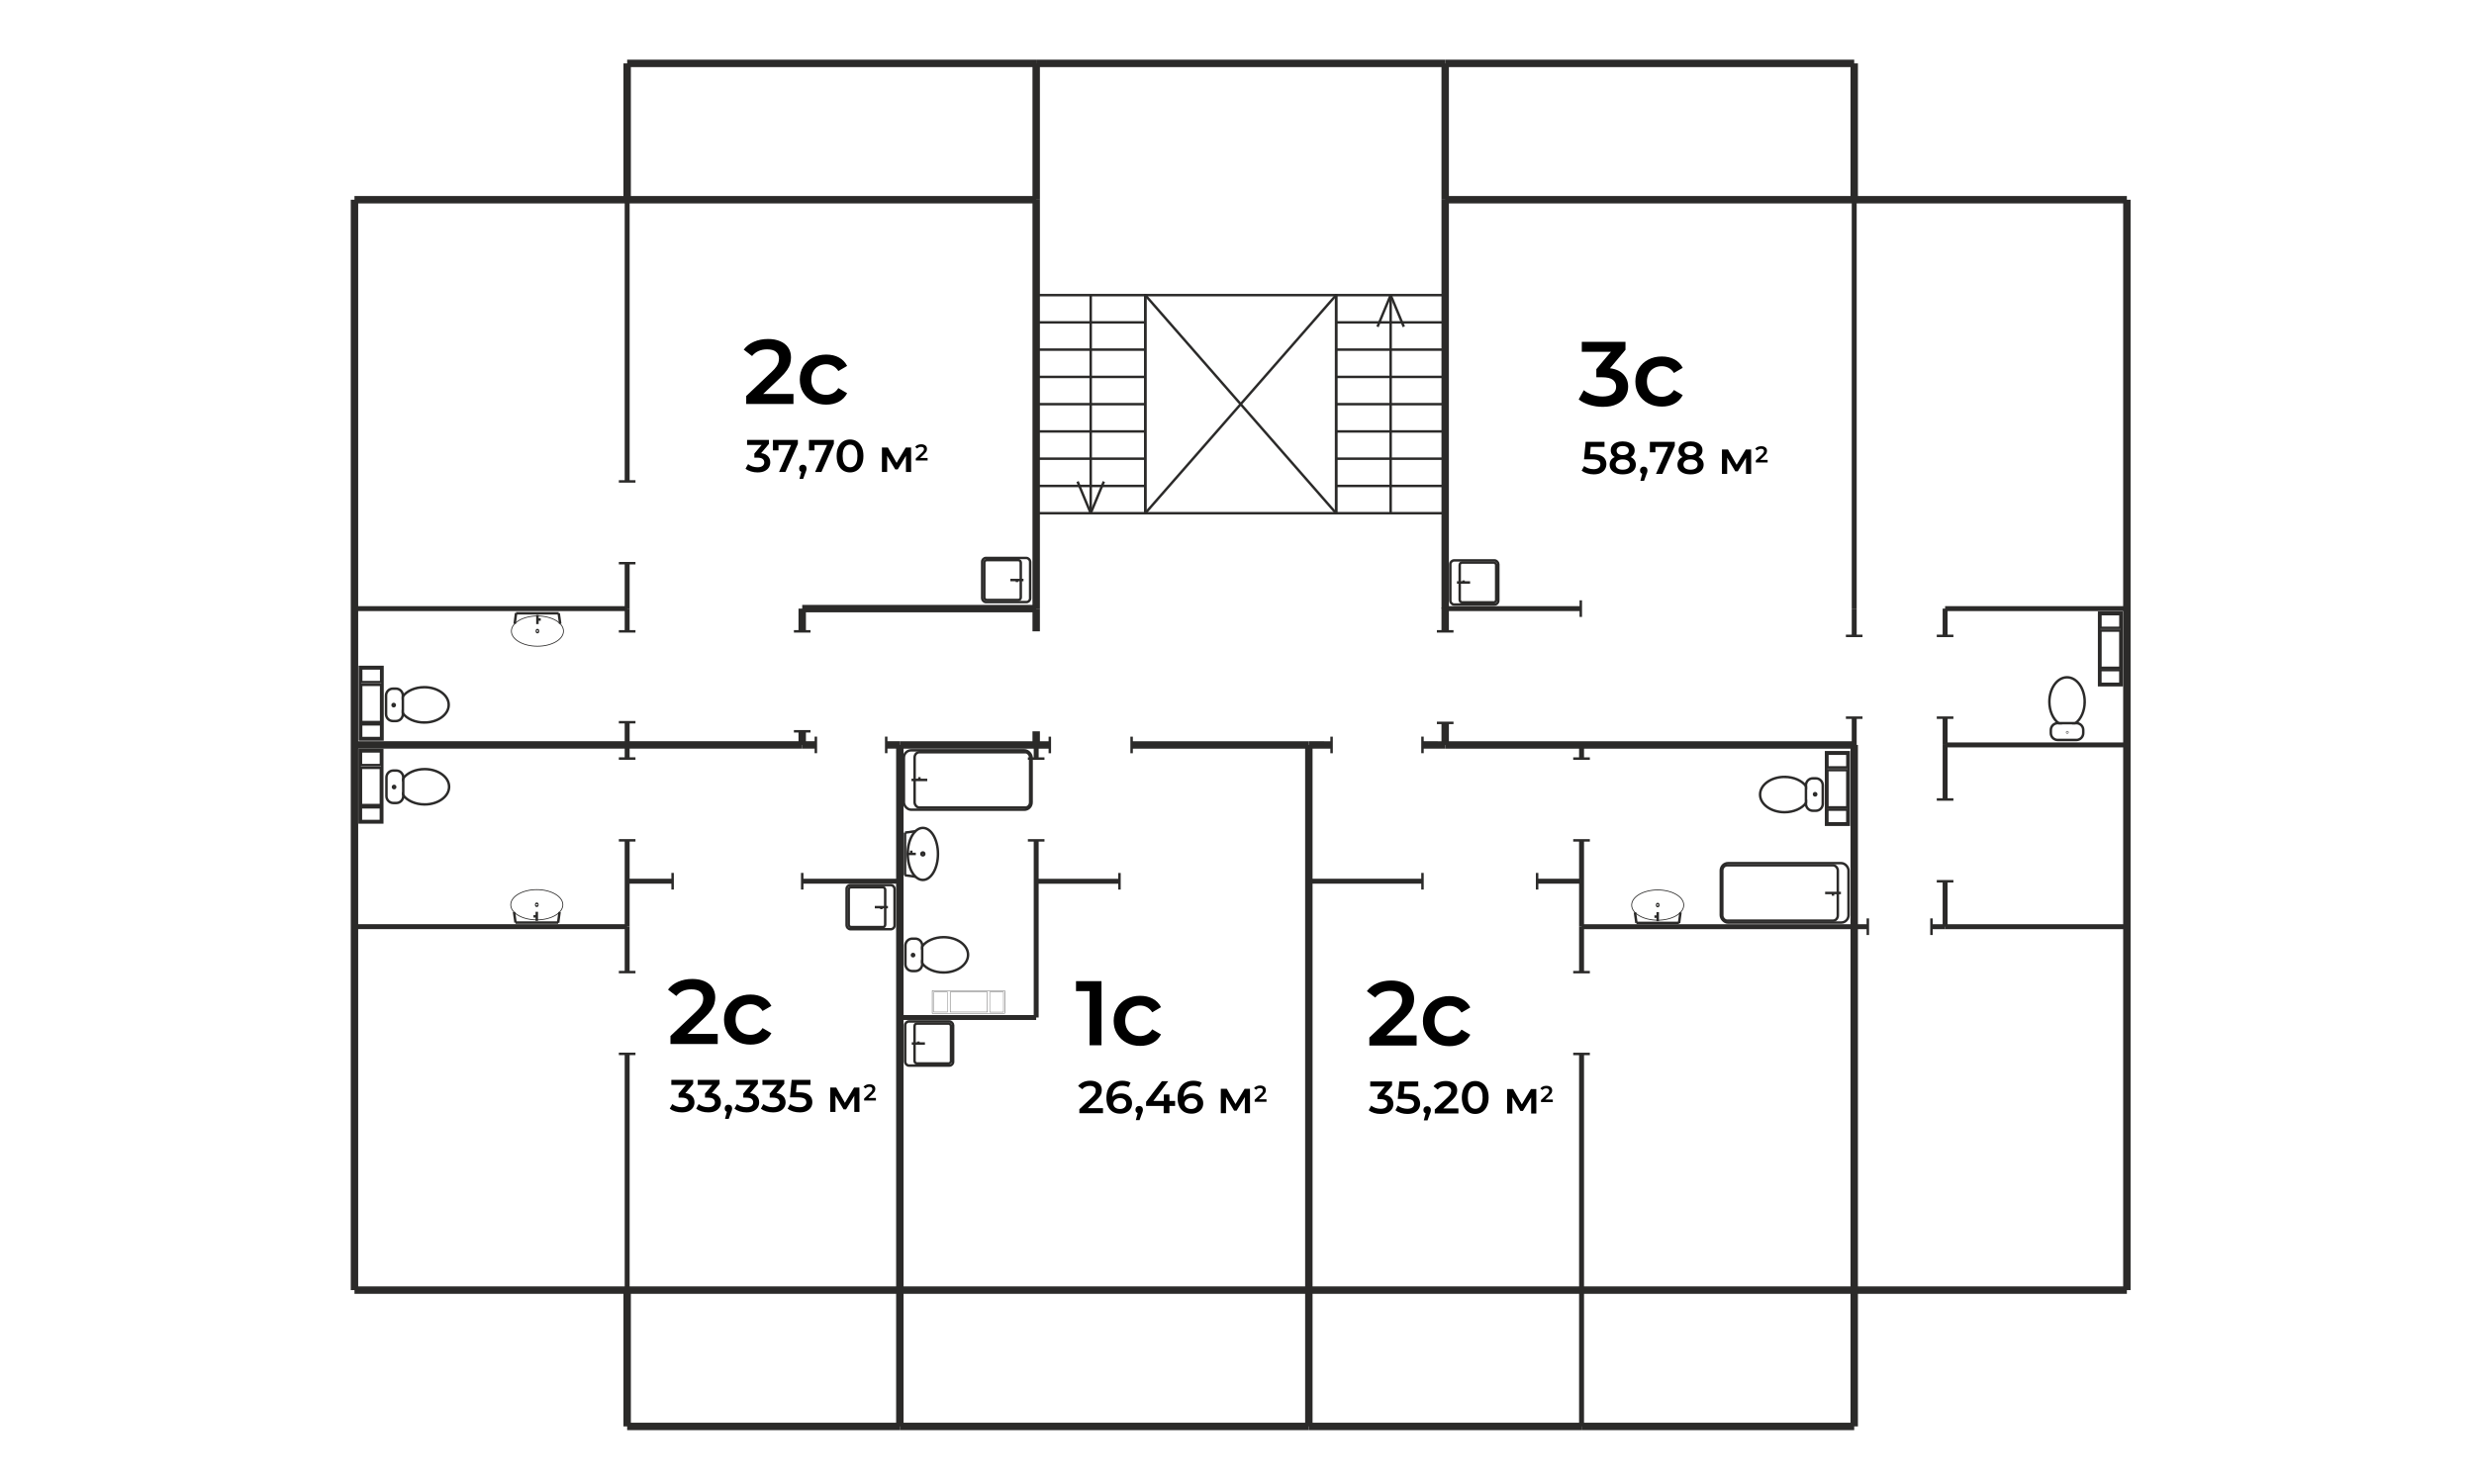 <?xml version="1.0" encoding="UTF-8"?>
<!DOCTYPE svg PUBLIC "-//W3C//DTD SVG 1.1//EN" "http://www.w3.org/Graphics/SVG/1.1/DTD/svg11.dtd">
<!-- Creator: CorelDRAW 2019 (64-Bit) -->
<svg xmlns="http://www.w3.org/2000/svg" xml:space="preserve" version="1.1" style="shape-rendering:geometricPrecision; text-rendering:geometricPrecision; image-rendering:optimizeQuality; fill-rule:evenodd; clip-rule:evenodd"
viewBox="0 0 1000 600"
 xmlns:xlink="http://www.w3.org/1999/xlink">
 <defs>
  <style type="text/css">
   <![CDATA[
    .str3 {stroke:#2B2A29;stroke-miterlimit:22.926}
    .str2 {stroke:#2B2A29;stroke-miterlimit:22.926}
    .str1 {stroke:#2B2A29;stroke-width:2;stroke-miterlimit:22.926}
    .str0 {stroke:#2B2A29;stroke-width:3;stroke-miterlimit:22.926}
    .fil0 {fill:none}
    .fil1 {fill:black;fill-rule:nonzero}
   ]]>
  </style>
 </defs>
 <g id="Слой_x0020_1">
  <g id="секция_x0020_5">
   <g id="контуры_x0020_секции">
    <line class="fil0 str0" x1="143.28" y1="80.75" x2="418.83" y2= "80.75" />
    <line class="fil0 str0" x1="143.28" y1="521.61" x2="859.69" y2= "521.61" />
    <line class="fil0 str0" x1="143.28" y1="80.75" x2="143.28" y2= "521.61" />
    <line class="fil0 str0" x1="859.69" y1="80.75" x2="859.69" y2= "521.61" />
    <line class="fil0 str0" x1="749.48" y1="576.72" x2="639.27" y2= "576.72" />
    <line class="fil0 str0" x1="749.48" y1="521.61" x2="749.48" y2= "576.72" />
    <line class="fil0 str0" x1="639.27" y1="576.72" x2="529.04" y2= "576.72" />
    <line class="fil0 str0" x1="529.04" y1="521.61" x2="529.04" y2= "576.72" />
    <line class="fil0 str0" x1="529.04" y1="576.72" x2="363.72" y2= "576.72" />
    <line class="fil0 str0" x1="363.72" y1="521.61" x2="363.72" y2= "576.72" />
    <line class="fil0 str0" x1="363.72" y1="576.72" x2="253.5" y2= "576.72" />
    <line class="fil0 str0" x1="253.5" y1="521.61" x2="253.5" y2= "576.72" />
    <line class="fil0 str0" x1="253.5" y1="80.75" x2="253.5" y2= "25.63" />
    <line class="fil0 str0" x1="418.83" y1="25.63" x2="253.5" y2= "25.63" />
    <line class="fil0 str0" x1="418.83" y1="80.75" x2="418.83" y2= "25.63" />
    <line class="fil0 str0" x1="584.15" y1="25.63" x2="418.83" y2= "25.63" />
    <line class="fil0 str0" x1="584.15" y1="80.75" x2="584.15" y2= "25.63" />
    <line class="fil0 str0" x1="749.48" y1="25.63" x2="584.15" y2= "25.63" />
    <line class="fil0 str0" x1="749.48" y1="80.75" x2="749.48" y2= "25.63" />
    <line class="fil0 str0" x1="584.15" y1="80.75" x2="859.69" y2= "80.75" />
    <line class="fil0 str0" x1="584.15" y1="301.2" x2="749.48" y2= "301.2" />
    <line class="fil0 str0" x1="363.72" y1="521.61" x2="363.72" y2= "301.18" />
    <line class="fil0 str0" x1="529.04" y1="521.61" x2="529.04" y2= "301.18" />
    <line class="fil0 str0" x1="749.48" y1="521.61" x2="749.48" y2= "301.18" />
    <line class="fil0 str0" x1="584.15" y1="80.75" x2="584.15" y2= "246.07" />
    <line class="fil0 str0" x1="418.83" y1="80.75" x2="418.83" y2= "246.07" />
    <line class="fil0 str0" x1="418.83" y1="246.07" x2="418.83" y2= "255.26" />
    <line class="fil0 str0" x1="418.83" y1="246.07" x2="324.26" y2= "246.07" />
    <line class="fil0 str0" x1="358.21" y1="301.18" x2="363.72" y2= "301.18" />
    <line class="fil0 str0" x1="324.26" y1="301.18" x2="143.28" y2= "301.18" />
    <line class="fil0 str0" x1="324.26" y1="301.18" x2="324.26" y2= "295.67" />
    <line class="fil0 str0" x1="324.26" y1="301.18" x2="329.77" y2= "301.18" />
    <line class="fil0 str0" x1="324.26" y1="255.26" x2="324.26" y2= "246.07" />
    <line class="fil0 str0" x1="418.83" y1="295.68" x2="418.83" y2= "301.2" />
    <line class="fil0 str0" x1="418.83" y1="301.2" x2="363.72" y2= "301.2" />
    <line class="fil0 str0" x1="529.04" y1="301.2" x2="457.4" y2= "301.2" />
    <line class="fil0 str0" x1="418.83" y1="301.2" x2="424.34" y2= "301.2" />
    <line class="fil0 str0" x1="584.15" y1="292.27" x2="584.15" y2= "301.2" />
    <line class="fil0 str0" x1="584.15" y1="245.68" x2="584.15" y2= "255.26" />
    <line class="fil0 str0" x1="529.04" y1="301.18" x2="538.23" y2= "301.2" />
    <line class="fil0 str0" x1="574.97" y1="301.18" x2="584.15" y2= "301.2" />
   </g>
   <g id="планировка_x0020_квартир">
    <line class="fil0 str1" x1="253.5" y1="80.75" x2="253.5" y2= "194.64" />
    <line class="fil0 str1" x1="253.5" y1="246.07" x2="143.28" y2= "246.07" />
    <line class="fil0 str1" x1="253.5" y1="291.99" x2="253.5" y2= "301.18" />
    <line class="fil0 str1" x1="253.5" y1="246.07" x2="253.5" y2= "255.26" />
    <line class="fil0 str1" x1="253.5" y1="246.07" x2="253.5" y2= "227.7" />
    <line class="fil0 str1" x1="253.5" y1="339.75" x2="253.5" y2= "374.66" />
    <line class="fil0 str1" x1="253.5" y1="374.66" x2="143.28" y2= "374.66" />
    <line class="fil0 str1" x1="253.5" y1="374.66" x2="253.5" y2= "393.03" />
    <line class="fil0 str1" x1="253.5" y1="426.09" x2="253.5" y2= "521.61" />
    <line class="fil0 str1" x1="253.5" y1="301.18" x2="253.5" y2= "306.69" />
    <line class="fil0 str1" x1="363.72" y1="356.28" x2="324.26" y2= "356.28" />
    <line class="fil0 str1" x1="253.5" y1="356.28" x2="271.87" y2= "356.28" />
    <line class="fil0 str1" x1="418.83" y1="339.77" x2="418.83" y2= "411.39" />
    <line class="fil0 str1" x1="363.72" y1="411.39" x2="418.83" y2= "411.39" />
    <line class="fil0 str1" x1="418.83" y1="301.2" x2="418.83" y2= "306.71" />
    <line class="fil0 str1" x1="452.49" y1="356.31" x2="418.83" y2= "356.31" />
    <line class="fil0 str1" x1="574.97" y1="356.28" x2="529.04" y2= "356.28" />
    <line class="fil0 str1" x1="639.27" y1="576.72" x2="639.27" y2= "521.61" />
    <line class="fil0 str1" x1="621.31" y1="356.28" x2="639.27" y2= "356.28" />
    <line class="fil0 str1" x1="639.27" y1="374.68" x2="749.48" y2= "374.68" />
    <line class="fil0 str1" x1="639.27" y1="374.68" x2="639.27" y2= "393.05" />
    <line class="fil0 str1" x1="639.27" y1="426.12" x2="639.27" y2= "521.64" />
    <line class="fil0 str1" x1="639.27" y1="339.77" x2="639.27" y2= "374.68" />
    <line class="fil0 str1" x1="639.27" y1="301.2" x2="639.27" y2= "306.71" />
    <line class="fil0 str1" x1="786.22" y1="374.68" x2="859.69" y2= "374.68" />
    <line class="fil0 str1" x1="786.22" y1="301.18" x2="859.69" y2= "301.18" />
    <line class="fil0 str1" x1="786.22" y1="356.31" x2="786.22" y2= "374.68" />
    <line class="fil0 str1" x1="754.98" y1="374.68" x2="749.48" y2= "374.68" />
    <line class="fil0 str1" x1="786.22" y1="374.68" x2="780.7" y2= "374.68" />
    <line class="fil0 str1" x1="786.22" y1="301.18" x2="786.22" y2= "323.24" />
    <line class="fil0 str1" x1="786.22" y1="246.07" x2="859.69" y2= "246.07" />
    <line class="fil0 str1" x1="786.22" y1="246.07" x2="786.22" y2= "257.09" />
    <line class="fil0 str1" x1="786.22" y1="301.18" x2="786.22" y2= "290.16" />
    <line class="fil0 str1" x1="749.48" y1="301.2" x2="749.48" y2= "290.16" />
    <line class="fil0 str1" x1="638.96" y1="246.07" x2="584.15" y2= "246.07" />
    <line class="fil0 str1" x1="749.48" y1="257.09" x2="749.48" y2= "246.07" />
    <line class="fil0 str1" x1="749.48" y1="80.75" x2="749.48" y2= "246.07" />
   </g>
   <g id="Лестница">
    <g>
     <rect class="fil0 str2" x="418.83" y="119.32" width="44.09" height="88.17"/>
     <line class="fil0 str2" x1="418.83" y1="130.34" x2="462.92" y2= "130.34" />
     <line class="fil0 str2" x1="418.83" y1="141.36" x2="462.92" y2= "141.36" />
     <line class="fil0 str2" x1="418.83" y1="152.39" x2="462.92" y2= "152.39" />
     <line class="fil0 str2" x1="418.83" y1="163.41" x2="462.92" y2= "163.41" />
     <line class="fil0 str2" x1="418.83" y1="174.43" x2="462.92" y2= "174.43" />
     <line class="fil0 str2" x1="418.83" y1="185.45" x2="462.92" y2= "185.45" />
     <line class="fil0 str2" x1="418.83" y1="196.47" x2="462.92" y2= "196.47" />
     <line class="fil0 str2" x1="440.87" y1="119.32" x2="440.87" y2= "207.5" />
     <line class="fil0 str2" x1="440.87" y1="207.5" x2="446.18" y2= "194.7" />
     <line class="fil0 str2" x1="440.87" y1="207.5" x2="435.56" y2= "194.7" />
    </g>
    <g>
     <rect class="fil0 str2" x="540.06" y="119.32" width="44.09" height="88.17"/>
     <line class="fil0 str2" x1="540.06" y1="196.47" x2="584.15" y2= "196.47" />
     <line class="fil0 str2" x1="540.06" y1="185.45" x2="584.15" y2= "185.45" />
     <line class="fil0 str2" x1="540.06" y1="174.43" x2="584.15" y2= "174.43" />
     <line class="fil0 str2" x1="540.06" y1="163.41" x2="584.15" y2= "163.41" />
     <line class="fil0 str2" x1="540.06" y1="152.39" x2="584.15" y2= "152.39" />
     <line class="fil0 str2" x1="540.06" y1="141.36" x2="584.15" y2= "141.36" />
     <line class="fil0 str2" x1="540.06" y1="130.34" x2="584.15" y2= "130.34" />
     <line class="fil0 str2" x1="562.11" y1="207.5" x2="562.11" y2= "119.32" />
     <line class="fil0 str2" x1="562.11" y1="119.32" x2="567.42" y2= "132.11" />
     <line class="fil0 str2" x1="562.11" y1="119.32" x2="556.8" y2= "132.11" />
    </g>
    <rect class="fil0 str2" x="462.92" y="119.32" width="77.16" height="88.17"/>
    <line class="fil0 str2" x1="540.06" y1="119.32" x2="462.92" y2= "207.5" />
    <line class="fil0 str2" x1="462.92" y1="119.32" x2="540.06" y2= "207.5" />
   </g>
   <g id="Засечки">
    <line class="fil0 str2" x1="271.87" y1="352.93" x2="271.87" y2= "359.65" />
    <line class="fil0 str2" x1="324.26" y1="352.93" x2="324.26" y2= "359.65" />
    <line class="fil0 str2" x1="452.49" y1="352.95" x2="452.49" y2= "359.66" />
    <line class="fil0 str2" x1="574.97" y1="352.93" x2="574.97" y2= "359.65" />
    <line class="fil0 str2" x1="621.31" y1="352.93" x2="621.31" y2= "359.65" />
    <line class="fil0 str2" x1="754.98" y1="371.32" x2="754.98" y2= "378.04" />
    <line class="fil0 str2" x1="780.7" y1="371.32" x2="780.7" y2= "378.04" />
    <line class="fil0 str2" x1="638.96" y1="242.72" x2="638.96" y2= "249.43" />
    <line class="fil0 str2" x1="250.14" y1="194.64" x2="256.86" y2= "194.64" />
    <line class="fil0 str2" x1="250.14" y1="227.7" x2="256.86" y2= "227.7" />
    <line class="fil0 str2" x1="250.14" y1="255.26" x2="256.86" y2= "255.26" />
    <line class="fil0 str2" x1="250.14" y1="292" x2="256.86" y2= "292" />
    <line class="fil0 str2" x1="320.9" y1="295.67" x2="327.62" y2= "295.67" />
    <line class="fil0 str2" x1="320.9" y1="255.26" x2="327.62" y2= "255.26" />
    <line class="fil0 str2" x1="250.14" y1="306.69" x2="256.86" y2= "306.69" />
    <line class="fil0 str2" x1="250.14" y1="339.76" x2="256.86" y2= "339.76" />
    <line class="fil0 str2" x1="250.14" y1="393.03" x2="256.86" y2= "393.03" />
    <line class="fil0 str2" x1="250.14" y1="426.09" x2="256.86" y2= "426.09" />
    <line class="fil0 str2" x1="415.47" y1="339.77" x2="422.18" y2= "339.77" />
    <line class="fil0 str2" x1="415.47" y1="306.71" x2="422.18" y2= "306.71" />
    <line class="fil0 str2" x1="635.9" y1="306.71" x2="642.62" y2= "306.71" />
    <line class="fil0 str2" x1="635.9" y1="339.77" x2="642.62" y2= "339.77" />
    <line class="fil0 str2" x1="635.9" y1="393.05" x2="642.62" y2= "393.05" />
    <line class="fil0 str2" x1="635.9" y1="426.12" x2="642.62" y2= "426.12" />
    <line class="fil0 str2" x1="782.85" y1="356.31" x2="789.57" y2= "356.31" />
    <line class="fil0 str2" x1="782.85" y1="323.24" x2="789.57" y2= "323.24" />
    <line class="fil0 str2" x1="782.85" y1="290.16" x2="789.57" y2= "290.16" />
    <line class="fil0 str2" x1="782.85" y1="257.09" x2="789.57" y2= "257.09" />
    <line class="fil0 str2" x1="746.12" y1="257.09" x2="752.83" y2= "257.09" />
    <line class="fil0 str2" x1="746.12" y1="290.16" x2="752.83" y2= "290.16" />
    <line class="fil0 str2" x1="457.4" y1="297.84" x2="457.4" y2= "304.55" />
    <line class="fil0 str2" x1="424.34" y1="297.84" x2="424.34" y2= "304.55" />
    <line class="fil0 str2" x1="329.77" y1="297.82" x2="329.77" y2= "304.53" />
    <line class="fil0 str2" x1="358.21" y1="297.82" x2="358.21" y2= "304.53" />
    <line class="fil0 str2" x1="538.23" y1="297.84" x2="538.23" y2= "304.55" />
    <line class="fil0 str2" x1="574.97" y1="297.82" x2="574.97" y2= "304.53" />
    <line class="fil0 str2" x1="580.79" y1="255.26" x2="587.51" y2= "255.26" />
    <line class="fil0 str2" x1="580.79" y1="292.27" x2="587.51" y2= "292.27" />
   </g>
   <g id="сантехника">
    <g id="стояк">
     <rect class="fil0 str3" x="848.47" y="247.71" width="9.16" height="29.33"/>
     <rect class="fil0 str3" x="849" y="248.31" width="8.08" height="5.54"/>
     <rect class="fil0 str3" x="848.98" y="270.93" width="8.08" height="5.54"/>
     <rect class="fil0 str3" x="849" y="254.95" width="8.06" height="15.06"/>
    </g>
    <g id="стояк_0">
     <rect class="fil0 str3" x="738.11" y="304.13" width="9.16" height="29.33"/>
     <rect class="fil0 str3" x="738.64" y="304.73" width="8.08" height="5.54"/>
     <rect class="fil0 str3" x="738.62" y="327.35" width="8.08" height="5.54"/>
     <rect class="fil0 str3" x="738.64" y="311.37" width="8.06" height="15.06"/>
    </g>
    <g id="стояк_1">
     <rect class="fil0 str3" transform="matrix(3.46713E-15 -0.131 0.154 4.08857E-15 376.821 409.716)" width="70" height="190"/>
     <rect class="fil0 str3" transform="matrix(3.53087E-15 -0.133 0.114 3.01222E-15 377.421 409.182)" width="60.63" height="48.75"/>
     <rect class="fil0 str3" transform="matrix(3.53087E-15 -0.133 0.114 3.01222E-15 400.037 409.202)" width="60.63" height="48.75"/>
     <rect class="fil0 str3" transform="matrix(3.48578E-15 -0.132 0.136 3.6077E-15 384.06 409.182)" width="61.25" height="110.58"/>
    </g>
    <g id="стояк_2">
     <rect class="fil0 str3" x="145.45" y="269.65" width="9.16" height="29.33"/>
     <rect class="fil0 str3" x="145.99" y="270.25" width="8.08" height="5.54"/>
     <rect class="fil0 str3" x="145.97" y="292.86" width="8.08" height="5.54"/>
     <rect class="fil0 str3" x="145.99" y="276.88" width="8.06" height="15.06"/>
    </g>
    <g id="стояк_3">
     <rect class="fil0 str3" x="145.35" y="303.2" width="9.16" height="29.33"/>
     <rect class="fil0 str3" x="145.89" y="303.8" width="8.08" height="5.54"/>
     <rect class="fil0 str3" x="145.87" y="326.41" width="8.08" height="5.54"/>
     <rect class="fil0 str3" x="145.89" y="310.44" width="8.06" height="15.06"/>
    </g>
    <g id="унитаз">
     <path class="fil0 str3" d="M171.65 325.24c-3.73,0 -6.97,-1.49 -8.66,-3.68l0 0.32c0,1.53 -1.25,2.78 -2.78,2.78l-1.23 0c-1.53,0 -2.78,-1.25 -2.78,-2.78l0 -7.56c0,-1.52 1.25,-2.78 2.78,-2.78l1.23 0c1.53,0 2.78,1.26 2.78,2.78l0 0.32c1.69,-2.19 4.93,-3.68 8.66,-3.68 5.46,0 9.88,3.2 9.88,7.14 0,3.94 -4.42,7.14 -9.88,7.14z"/>
     <circle class="fil0 str3" cx="159.29" cy="318.2" r="0.45"/>
     <line class="fil0 str3" x1="162.99" y1="321.56" x2="162.99" y2= "314.64" />
    </g>
    <g id="унитаз_4">
     <path class="fil0 str3" d="M171.49 292.12c-3.72,0 -6.96,-1.49 -8.65,-3.69l0 0.32c0,1.53 -1.25,2.78 -2.78,2.78l-1.24 0c-1.53,0 -2.78,-1.25 -2.78,-2.78l0 -7.55c0,-1.53 1.25,-2.78 2.78,-2.78l1.24 0c1.53,0 2.78,1.25 2.78,2.78l0 0.32c1.69,-2.2 4.93,-3.68 8.65,-3.68 5.46,0 9.88,3.19 9.88,7.14 0,3.94 -4.42,7.14 -9.88,7.14z"/>
     <circle class="fil0 str3" cx="159.13" cy="285.08" r="0.45"/>
     <line class="fil0 str3" x1="162.84" y1="288.43" x2="162.84" y2= "281.52" />
    </g>
    <g id="раковина_x0020_в_x0020_ванной">
     <ellipse class="fil0 str3" transform="matrix(-2.58794E-14 0.326 -0.326 -2.58794E-14 216.974 365.805)" rx="18.75" ry="32.29"/>
     <line class="fil0 str3" x1="207.77" y1="368.76" x2="208.38" y2= "373.01" />
     <line class="fil0 str3" x1="226.18" y1="368.76" x2="225.6" y2= "373.09" />
     <line class="fil0 str3" x1="208.38" y1="373.01" x2="225.61" y2= "373.01" />
     <ellipse class="fil0 str3" transform="matrix(-5.17588E-14 0.651 -0.326 -2.58794E-14 216.974 365.805)" rx="0.91" ry="1.82"/>
     <line class="fil0 str3" x1="216.97" y1="368.65" x2="216.97" y2= "372.33" />
     <line class="fil0 str3" x1="216.97" y1="370.49" x2="215.64" y2= "370.49" />
    </g>
    <g id="раковина_x0020_в_x0020_ванной_5">
     <ellipse class="fil0 str3" transform="matrix(8.62646E-15 -0.326 0.326 8.62646E-15 217.233 255.167)" rx="18.75" ry="32.29"/>
     <line class="fil0 str3" x1="226.44" y1="252.21" x2="225.83" y2= "247.96" />
     <line class="fil0 str3" x1="208.03" y1="252.21" x2="208.6" y2= "247.88" />
     <line class="fil0 str3" x1="225.83" y1="247.96" x2="208.6" y2= "247.96" />
     <ellipse class="fil0 str3" transform="matrix(1.72529E-14 -0.651 0.326 8.62646E-15 217.233 255.167)" rx="0.91" ry="1.82"/>
     <line class="fil0 str3" x1="217.23" y1="252.33" x2="217.23" y2= "248.64" />
     <line class="fil0 str3" x1="217.23" y1="250.48" x2="218.57" y2= "250.48" />
    </g>
    <g id="раковина_x0020_кухня">
     <rect class="fil0 str3" x="397" y="225.59" width="19.39" height="17.84" rx="1.52" ry="1.52"/>
     <rect class="fil0 str3" x="397.86" y="226.46" width="14.74" height="16.11" rx="0.92" ry="1.01"/>
     <line class="fil0 str3" x1="413.7" y1="234.51" x2="408.39" y2= "234.51" />
     <line class="fil0 str3" x1="411.05" y1="234.51" x2="411.05" y2= "235.34" />
    </g>
    <g id="раковина_x0020_кухня_6">
     <rect class="fil0 str3" x="342.2" y="357.85" width="19.39" height="17.84" rx="1.52" ry="1.52"/>
     <rect class="fil0 str3" x="343.06" y="358.72" width="14.74" height="16.11" rx="0.92" ry="1.01"/>
     <line class="fil0 str3" x1="358.9" y1="366.77" x2="353.6" y2= "366.77" />
     <line class="fil0 str3" x1="356.25" y1="366.77" x2="356.25" y2= "367.59" />
    </g>
    <g id="раковина_x0020_кухня_7">
     <rect class="fil0 str3" x="586.23" y="226.58" width="19.39" height="17.84" rx="1.52" ry="1.52"/>
     <rect class="fil0 str3" x="590.02" y="227.44" width="14.74" height="16.11" rx="0.92" ry="1.01"/>
     <line class="fil0 str3" x1="588.91" y1="235.5" x2="594.22" y2= "235.5" />
     <line class="fil0 str3" x1="591.57" y1="235.5" x2="591.57" y2= "234.67" />
    </g>
    <g id="раковина_x0020_кухня_8">
     <rect class="fil0 str3" x="365.87" y="412.99" width="19.39" height="17.84" rx="1.52" ry="1.52"/>
     <rect class="fil0 str3" x="369.66" y="413.85" width="14.74" height="16.11" rx="0.92" ry="1.01"/>
     <line class="fil0 str3" x1="368.55" y1="421.91" x2="373.86" y2= "421.91" />
     <line class="fil0 str3" x1="371.21" y1="421.91" x2="371.21" y2= "421.08" />
    </g>
    <g id="унитаз_9">
     <path class="fil0 str3" d="M381.41 393.19c-3.72,0 -6.96,-1.48 -8.65,-3.68l0 0.32c0,1.53 -1.25,2.78 -2.78,2.78l-1.23 0c-1.53,0 -2.78,-1.25 -2.78,-2.78l0 -7.55c0,-1.53 1.25,-2.78 2.78,-2.78l1.23 0c1.53,0 2.78,1.25 2.78,2.78l0 0.31c1.69,-2.19 4.93,-3.68 8.65,-3.68 5.46,0 9.89,3.2 9.89,7.14 0,3.94 -4.43,7.14 -9.89,7.14z"/>
     <circle class="fil0 str3" cx="369.06" cy="386.16" r="0.45"/>
     <line class="fil0 str3" x1="372.76" y1="389.51" x2="372.76" y2= "382.59" />
    </g>
    <g id="унитаз_10">
     <path class="fil0 str3" d="M721.32 314.11c3.72,0 6.96,1.48 8.65,3.68l0 -0.32c0,-1.53 1.25,-2.78 2.78,-2.78l1.23 0c1.53,0 2.79,1.25 2.79,2.78l0 7.55c0,1.53 -1.26,2.78 -2.79,2.78l-1.23 0c-1.53,0 -2.78,-1.25 -2.78,-2.78l0 -0.31c-1.69,2.19 -4.93,3.68 -8.65,3.68 -5.46,0 -9.89,-3.2 -9.89,-7.14 0,-3.95 4.43,-7.14 9.89,-7.14z"/>
     <circle class="fil0 str3" cx="733.68" cy="321.14" r="0.45"/>
     <line class="fil0 str3" x1="729.97" y1="317.79" x2="729.97" y2= "324.71" />
    </g>
    <g id="унитаз_11">
     <path class="fil0 str3" d="M842.64 283.73c0,3.72 -1.48,6.96 -3.68,8.65l0.32 0c1.53,0 2.78,1.25 2.78,2.78l0 1.24c0,1.53 -1.25,2.78 -2.78,2.78l-7.55 0c-1.53,0 -2.78,-1.25 -2.78,-2.78l0 -1.24c0,-1.53 1.25,-2.78 2.78,-2.78l0.32 0c-2.2,-1.69 -3.69,-4.93 -3.69,-8.65 0,-5.46 3.2,-9.89 7.14,-9.89 3.95,0 7.14,4.43 7.14,9.89z"/>
     <circle class="fil0 str3" transform="matrix(-1.51336E-14 0.19 -0.19 -1.51336E-14 835.609 296.087)" r="2.34"/>
     <line class="fil0 str3" x1="838.96" y1="292.38" x2="832.05" y2= "292.38" />
    </g>
    <g id="ванна">
     <rect class="fil0 str3" x="365.36" y="303.36" width="51.62" height="24.02" rx="2.94" ry="2.98"/>
     <rect class="fil0 str3" x="369.69" y="304.13" width="46.69" height="22.38" rx="1.92" ry="2.1"/>
     <line class="fil0 str3" x1="368.43" y1="315.33" x2="374.81" y2= "315.33" />
     <line class="fil0 str3" x1="371.62" y1="315.33" x2="371.62" y2= "314.21" />
    </g>
    <g id="ванна_12">
     <rect class="fil0 str3" x="695.55" y="348.98" width="51.62" height="24.02" rx="2.94" ry="2.98"/>
     <rect class="fil0 str3" x="696.16" y="349.85" width="46.69" height="22.38" rx="1.92" ry="2.1"/>
     <line class="fil0 str3" x1="744.11" y1="361.04" x2="737.72" y2= "361.04" />
     <line class="fil0 str3" x1="740.91" y1="361.04" x2="740.91" y2= "362.15" />
    </g>
    <g id="раковина_x0020_в_x0020_ванной_13">
     <ellipse class="fil0 str3" transform="matrix(-2.58794E-14 0.326 -0.326 -2.58794E-14 670.052 365.931)" rx="18.75" ry="32.29"/>
     <line class="fil0 str3" x1="660.85" y1="368.89" x2="661.45" y2= "373.14" />
     <line class="fil0 str3" x1="679.26" y1="368.89" x2="678.68" y2= "373.22" />
     <line class="fil0 str3" x1="661.45" y1="373.14" x2="678.68" y2= "373.14" />
     <ellipse class="fil0 str3" transform="matrix(-5.17588E-14 0.651 -0.326 -2.58794E-14 670.052 365.931)" rx="0.91" ry="1.82"/>
     <line class="fil0 str3" x1="670.05" y1="368.77" x2="670.05" y2= "372.46" />
     <line class="fil0 str3" x1="670.05" y1="370.61" x2="668.72" y2= "370.61" />
    </g>
    <g id="раковина_x0020_в_x0020_ванной_14">
     <ellipse class="fil0 str3" cx="373.02" cy="345.25" rx="6.11" ry="10.52"/>
     <line class="fil0 str3" x1="370.07" y1="336.05" x2="365.82" y2= "336.65" />
     <line class="fil0 str3" x1="370.07" y1="354.46" x2="365.74" y2= "353.88" />
     <line class="fil0 str3" x1="365.81" y1="336.65" x2="365.81" y2= "353.88" />
     <circle class="fil0 str3" cx="373.02" cy="345.25" r="0.59"/>
     <line class="fil0 str3" x1="370.18" y1="345.25" x2="366.5" y2= "345.25" />
     <line class="fil0 str3" x1="368.34" y1="345.25" x2="368.34" y2= "343.91" />
    </g>
   </g>
   <g id="текст">
    <g>
     <polygon class="fil1" points="440.41,422.61 440.41,398.55 442.52,400.73 434.93,400.73 434.93,396.7 445.22,396.7 445.22,422.61 "/>
     <path id="1" class="fil1" d="M460.84 422.87c-2.07,0 -3.91,-0.44 -5.53,-1.32 -1.62,-0.87 -2.88,-2.07 -3.79,-3.6 -0.92,-1.53 -1.37,-3.27 -1.37,-5.22 0,-1.98 0.45,-3.72 1.37,-5.24 0.91,-1.52 2.17,-2.71 3.79,-3.57 1.62,-0.87 3.46,-1.3 5.53,-1.3 1.93,0 3.63,0.39 5.09,1.17 1.47,0.77 2.59,1.92 3.35,3.42l-3.55 2.07c-0.59,-0.93 -1.31,-1.62 -2.16,-2.07 -0.86,-0.44 -1.78,-0.67 -2.76,-0.67 -1.14,0 -2.16,0.25 -3.07,0.74 -0.92,0.5 -1.63,1.21 -2.15,2.13 -0.52,0.93 -0.78,2.03 -0.78,3.32 0,1.28 0.26,2.38 0.78,3.31 0.52,0.92 1.23,1.63 2.15,2.13 0.91,0.49 1.93,0.74 3.07,0.74 0.98,0 1.9,-0.22 2.76,-0.67 0.85,-0.44 1.57,-1.13 2.16,-2.07l3.55 2.07c-0.76,1.48 -1.88,2.62 -3.35,3.43 -1.46,0.8 -3.16,1.2 -5.09,1.2z"/>
     <path class="fil1" d="M436.28 450.09l0 -1.61 5.15 -4.88c0.43,-0.41 0.75,-0.77 0.96,-1.08 0.21,-0.31 0.35,-0.59 0.42,-0.86 0.07,-0.26 0.1,-0.51 0.1,-0.75 0,-0.59 -0.2,-1.05 -0.61,-1.38 -0.41,-0.32 -1.01,-0.49 -1.8,-0.49 -0.63,0 -1.2,0.11 -1.71,0.34 -0.51,0.22 -0.95,0.56 -1.32,1.01l-1.69 -1.29c0.51,-0.68 1.19,-1.21 2.05,-1.58 0.86,-0.38 1.82,-0.57 2.88,-0.57 0.94,0 1.75,0.15 2.45,0.46 0.7,0.3 1.23,0.73 1.61,1.28 0.38,0.56 0.56,1.22 0.56,1.98 0,0.42 -0.05,0.84 -0.16,1.25 -0.11,0.41 -0.32,0.85 -0.63,1.31 -0.31,0.45 -0.76,0.96 -1.35,1.53l-4.43 4.2 -0.5 -0.9 7.57 0 0 2.03 -9.55 0z"/>
     <path id="1" class="fil1" d="M452.83 450.28c-1.17,0 -2.18,-0.25 -3.02,-0.75 -0.84,-0.5 -1.48,-1.23 -1.92,-2.18 -0.45,-0.95 -0.67,-2.12 -0.67,-3.51 0,-1.48 0.27,-2.74 0.81,-3.76 0.53,-1.02 1.28,-1.8 2.24,-2.33 0.95,-0.53 2.05,-0.8 3.3,-0.8 0.65,0 1.28,0.07 1.88,0.21 0.6,0.13 1.11,0.34 1.53,0.62l-0.89 1.82c-0.36,-0.24 -0.75,-0.4 -1.16,-0.49 -0.41,-0.09 -0.85,-0.14 -1.3,-0.14 -1.23,0 -2.19,0.38 -2.91,1.13 -0.72,0.75 -1.07,1.86 -1.07,3.33 0,0.23 0,0.51 0.01,0.82 0.02,0.32 0.06,0.64 0.13,0.96l-0.74 -0.82c0.23,-0.5 0.53,-0.93 0.92,-1.27 0.39,-0.34 0.85,-0.59 1.39,-0.76 0.53,-0.18 1.12,-0.26 1.75,-0.26 0.85,0 1.61,0.16 2.27,0.49 0.67,0.32 1.2,0.79 1.6,1.39 0.39,0.59 0.59,1.29 0.59,2.1 0,0.85 -0.21,1.59 -0.63,2.22 -0.42,0.63 -0.99,1.11 -1.7,1.46 -0.72,0.34 -1.52,0.52 -2.41,0.52zm-0.13 -1.89c0.49,0 0.93,-0.09 1.31,-0.27 0.39,-0.18 0.69,-0.43 0.9,-0.77 0.22,-0.33 0.33,-0.72 0.33,-1.16 0,-0.68 -0.24,-1.22 -0.71,-1.61 -0.47,-0.4 -1.1,-0.6 -1.89,-0.6 -0.51,0 -0.97,0.1 -1.36,0.29 -0.38,0.19 -0.69,0.46 -0.92,0.79 -0.23,0.33 -0.34,0.71 -0.34,1.15 0,0.39 0.1,0.75 0.31,1.09 0.21,0.33 0.52,0.6 0.92,0.79 0.4,0.2 0.88,0.3 1.45,0.3z"/>
     <path id="2" class="fil1" d="M459.1 452.89l1.08 -4.09 0.31 1.37c-0.43,0 -0.79,-0.14 -1.08,-0.4 -0.29,-0.27 -0.44,-0.63 -0.44,-1.08 0,-0.47 0.15,-0.85 0.44,-1.12 0.29,-0.28 0.64,-0.42 1.06,-0.42 0.44,0 0.79,0.14 1.08,0.43 0.28,0.28 0.42,0.65 0.42,1.11 0,0.12 -0.01,0.25 -0.03,0.39 -0.03,0.15 -0.07,0.31 -0.13,0.49 -0.05,0.19 -0.14,0.42 -0.26,0.71l-0.95 2.61 -1.5 0z"/>
     <path id="3" class="fil1" d="M463.25 447.15l0 -1.67 6.39 -8.34 2.57 0 -6.3 8.34 -1.2 -0.37 10.27 0 0 2.04 -11.73 0zm7.11 2.94l0 -2.94 0.07 -2.04 0 -2.61 2.26 0 0 7.59 -2.33 0z"/>
     <path id="4" class="fil1" d="M481.61 450.28c-1.17,0 -2.18,-0.25 -3.02,-0.75 -0.84,-0.5 -1.48,-1.23 -1.92,-2.18 -0.45,-0.95 -0.67,-2.12 -0.67,-3.51 0,-1.48 0.27,-2.74 0.81,-3.76 0.53,-1.02 1.28,-1.8 2.24,-2.33 0.95,-0.53 2.05,-0.8 3.3,-0.8 0.65,0 1.28,0.07 1.88,0.21 0.6,0.13 1.11,0.34 1.53,0.62l-0.89 1.82c-0.36,-0.24 -0.75,-0.4 -1.16,-0.49 -0.41,-0.09 -0.85,-0.14 -1.3,-0.14 -1.23,0 -2.19,0.38 -2.91,1.13 -0.72,0.75 -1.07,1.86 -1.07,3.33 0,0.23 0,0.51 0.01,0.82 0.02,0.32 0.06,0.64 0.13,0.96l-0.74 -0.82c0.23,-0.5 0.53,-0.93 0.92,-1.27 0.39,-0.34 0.85,-0.59 1.39,-0.76 0.53,-0.18 1.12,-0.26 1.75,-0.26 0.85,0 1.61,0.16 2.27,0.49 0.67,0.32 1.2,0.79 1.6,1.39 0.39,0.59 0.59,1.29 0.59,2.1 0,0.85 -0.21,1.59 -0.63,2.22 -0.42,0.63 -0.99,1.11 -1.7,1.46 -0.72,0.34 -1.52,0.52 -2.41,0.52zm-0.13 -1.89c0.49,0 0.93,-0.09 1.31,-0.27 0.39,-0.18 0.69,-0.43 0.9,-0.77 0.22,-0.33 0.33,-0.72 0.33,-1.16 0,-0.68 -0.24,-1.22 -0.71,-1.61 -0.47,-0.4 -1.1,-0.6 -1.89,-0.6 -0.51,0 -0.97,0.1 -1.36,0.29 -0.38,0.19 -0.69,0.46 -0.92,0.79 -0.23,0.33 -0.34,0.71 -0.34,1.15 0,0.39 0.1,0.75 0.31,1.09 0.21,0.33 0.52,0.6 0.92,0.79 0.4,0.2 0.88,0.3 1.45,0.3z"/>
     <polygon id="5" class="fil1" points="493.45,450.09 493.45,440.21 495.88,440.21 499.86,447.22 498.9,447.22 503.08,440.21 505.24,440.21 505.26,450.09 503.17,450.09 503.17,442.69 503.54,442.93 499.84,449.06 498.84,449.06 495.12,442.76 495.56,442.65 495.56,450.09 "/>
     <path id="6" class="fil1" d="M507.14 445.46l0 -0.8 2.57 -2.44c0.22,-0.21 0.38,-0.39 0.49,-0.54 0.1,-0.15 0.17,-0.3 0.2,-0.43 0.04,-0.13 0.05,-0.26 0.05,-0.37 0,-0.3 -0.1,-0.53 -0.3,-0.69 -0.21,-0.17 -0.5,-0.25 -0.9,-0.25 -0.31,0 -0.6,0.06 -0.85,0.17 -0.26,0.11 -0.48,0.28 -0.67,0.51l-0.84 -0.65c0.25,-0.34 0.59,-0.61 1.02,-0.79 0.43,-0.19 0.91,-0.29 1.44,-0.29 0.47,0 0.88,0.08 1.23,0.23 0.35,0.15 0.62,0.37 0.8,0.64 0.19,0.28 0.29,0.61 0.29,0.99 0,0.21 -0.03,0.42 -0.09,0.63 -0.05,0.21 -0.16,0.42 -0.31,0.65 -0.16,0.23 -0.38,0.49 -0.68,0.77l-2.21 2.1 -0.25 -0.45 3.79 0 0 1.01 -4.78 0z"/>
    </g>
    <g>
     <path class="fil1" d="M647.85 164.49c-1.83,0 -3.61,-0.26 -5.35,-0.79 -1.74,-0.54 -3.21,-1.27 -4.39,-2.21l2.07 -3.73c0.94,0.76 2.08,1.38 3.41,1.85 1.33,0.46 2.73,0.7 4.18,0.7 1.73,0 3.07,-0.35 4.04,-1.06 0.96,-0.7 1.44,-1.66 1.44,-2.86 0,-1.19 -0.44,-2.13 -1.33,-2.82 -0.89,-0.69 -2.32,-1.03 -4.3,-1.03l-2.37 0 0 -3.3 7.41 -8.81 0.63 1.81 -13.92 0 0 -4.03 17.66 0 0 3.22 -7.41 8.81 -2.51 -1.48 1.44 0c3.18,0 5.57,0.71 7.16,2.13 1.59,1.42 2.39,3.24 2.39,5.46 0,1.45 -0.37,2.8 -1.11,4.03 -0.74,1.24 -1.87,2.23 -3.39,2.98 -1.52,0.76 -3.43,1.13 -5.75,1.13z"/>
     <path id="1" class="fil1" d="M671.72 164.38c-2.07,0 -3.92,-0.44 -5.53,-1.31 -1.62,-0.88 -2.88,-2.08 -3.8,-3.61 -0.91,-1.53 -1.37,-3.27 -1.37,-5.22 0,-1.98 0.46,-3.72 1.37,-5.24 0.92,-1.52 2.18,-2.71 3.8,-3.57 1.61,-0.87 3.46,-1.3 5.53,-1.3 1.93,0 3.62,0.39 5.09,1.17 1.47,0.78 2.59,1.92 3.35,3.42l-3.55 2.08c-0.59,-0.94 -1.32,-1.63 -2.17,-2.08 -0.85,-0.44 -1.77,-0.66 -2.76,-0.66 -1.13,0 -2.16,0.24 -3.07,0.74 -0.91,0.49 -1.63,1.2 -2.15,2.12 -0.51,0.93 -0.77,2.04 -0.77,3.32 0,1.28 0.26,2.39 0.77,3.31 0.52,0.93 1.24,1.64 2.15,2.13 0.91,0.49 1.94,0.74 3.07,0.74 0.99,0 1.91,-0.22 2.76,-0.67 0.85,-0.44 1.58,-1.13 2.17,-2.07l3.55 2.07c-0.76,1.48 -1.88,2.63 -3.35,3.43 -1.47,0.8 -3.16,1.2 -5.09,1.2z"/>
     <path class="fil1" d="M644.18 191.79c-0.91,0 -1.8,-0.13 -2.67,-0.4 -0.87,-0.26 -1.6,-0.63 -2.2,-1.1l1.02 -1.87c0.47,0.38 1.04,0.69 1.71,0.93 0.68,0.23 1.38,0.35 2.1,0.35 0.85,0 1.52,-0.18 2.01,-0.54 0.49,-0.36 0.73,-0.84 0.73,-1.44 0,-0.41 -0.1,-0.77 -0.3,-1.08 -0.21,-0.3 -0.56,-0.54 -1.08,-0.7 -0.51,-0.16 -1.21,-0.24 -2.1,-0.24l-3.12 0 0.66 -7.05 7.61 0 0 2.02 -6.72 0 1.26 -1.15 -0.5 5.27 -1.26 -1.12 2.61 0c1.28,0 2.32,0.16 3.1,0.5 0.78,0.34 1.36,0.81 1.72,1.41 0.36,0.6 0.55,1.28 0.55,2.05 0,0.75 -0.19,1.44 -0.56,2.07 -0.37,0.63 -0.93,1.13 -1.69,1.52 -0.76,0.38 -1.72,0.57 -2.88,0.57z"/>
     <path id="1" class="fil1" d="M655.9 191.79c-1.08,0 -2.01,-0.16 -2.8,-0.48 -0.79,-0.32 -1.4,-0.78 -1.83,-1.36 -0.43,-0.59 -0.65,-1.28 -0.65,-2.07 0,-0.78 0.21,-1.45 0.63,-1.99 0.42,-0.55 1.02,-0.96 1.81,-1.24 0.79,-0.29 1.74,-0.43 2.84,-0.43 1.09,0 2.04,0.14 2.84,0.43 0.79,0.28 1.4,0.7 1.83,1.25 0.43,0.54 0.64,1.21 0.64,1.98 0,0.79 -0.22,1.48 -0.66,2.07 -0.44,0.58 -1.05,1.04 -1.85,1.36 -0.8,0.32 -1.73,0.48 -2.8,0.48zm0 -1.89c0.88,0 1.59,-0.18 2.11,-0.55 0.51,-0.37 0.77,-0.89 0.77,-1.54 0,-0.64 -0.26,-1.15 -0.77,-1.52 -0.52,-0.37 -1.23,-0.55 -2.11,-0.55 -0.89,0 -1.59,0.18 -2.1,0.55 -0.5,0.37 -0.75,0.88 -0.75,1.52 0,0.65 0.25,1.17 0.75,1.54 0.51,0.37 1.21,0.55 2.1,0.55zm0 -4.42c-1,0 -1.86,-0.13 -2.58,-0.4 -0.71,-0.26 -1.26,-0.65 -1.65,-1.17 -0.39,-0.51 -0.59,-1.12 -0.59,-1.84 0,-0.74 0.2,-1.38 0.61,-1.91 0.4,-0.54 0.96,-0.96 1.69,-1.25 0.73,-0.3 1.57,-0.45 2.52,-0.45 0.96,0 1.8,0.15 2.53,0.45 0.73,0.29 1.3,0.71 1.7,1.25 0.41,0.53 0.61,1.17 0.61,1.91 0,0.72 -0.19,1.33 -0.58,1.84 -0.39,0.52 -0.94,0.91 -1.67,1.17 -0.73,0.27 -1.59,0.4 -2.59,0.4zm0 -1.48c0.76,0 1.37,-0.17 1.81,-0.49 0.44,-0.33 0.67,-0.77 0.67,-1.33 0,-0.58 -0.23,-1.03 -0.69,-1.35 -0.46,-0.32 -1.05,-0.48 -1.79,-0.48 -0.74,0 -1.34,0.16 -1.78,0.48 -0.45,0.32 -0.67,0.77 -0.67,1.35 0,0.56 0.22,1 0.66,1.33 0.44,0.32 1.03,0.49 1.79,0.49z"/>
     <path id="2" class="fil1" d="M663.04 194.4l1.07 -4.09 0.32 1.37c-0.43,0 -0.79,-0.13 -1.08,-0.4 -0.29,-0.26 -0.44,-0.63 -0.44,-1.08 0,-0.47 0.15,-0.84 0.44,-1.12 0.29,-0.28 0.64,-0.42 1.06,-0.42 0.43,0 0.79,0.14 1.07,0.43 0.29,0.28 0.43,0.65 0.43,1.11 0,0.12 -0.01,0.25 -0.04,0.4 -0.02,0.14 -0.06,0.3 -0.12,0.49 -0.05,0.18 -0.14,0.42 -0.27,0.7l-0.94 2.61 -1.5 0z"/>
     <polygon id="3" class="fil1" points="669.35,191.6 674.7,179.61 675.33,180.69 667.98,180.69 669.13,179.52 669.13,182.89 666.89,182.89 666.89,178.65 676.96,178.65 676.96,180.26 671.92,191.6 "/>
     <path id="4" class="fil1" d="M683.31 191.79c-1.08,0 -2.01,-0.16 -2.8,-0.48 -0.79,-0.32 -1.4,-0.78 -1.83,-1.36 -0.43,-0.59 -0.65,-1.28 -0.65,-2.07 0,-0.78 0.21,-1.45 0.63,-1.99 0.42,-0.55 1.02,-0.96 1.81,-1.24 0.79,-0.29 1.74,-0.43 2.84,-0.43 1.09,0 2.04,0.14 2.84,0.43 0.79,0.28 1.4,0.7 1.83,1.25 0.42,0.54 0.64,1.21 0.64,1.98 0,0.79 -0.22,1.48 -0.66,2.07 -0.44,0.58 -1.05,1.04 -1.85,1.36 -0.8,0.32 -1.73,0.48 -2.8,0.48zm0 -1.89c0.88,0 1.59,-0.18 2.11,-0.55 0.51,-0.37 0.77,-0.89 0.77,-1.54 0,-0.64 -0.26,-1.15 -0.77,-1.52 -0.52,-0.37 -1.23,-0.55 -2.11,-0.55 -0.89,0 -1.59,0.18 -2.1,0.55 -0.5,0.37 -0.75,0.88 -0.75,1.52 0,0.65 0.25,1.17 0.75,1.54 0.51,0.37 1.21,0.55 2.1,0.55zm0 -4.42c-1,0 -1.86,-0.13 -2.58,-0.4 -0.71,-0.26 -1.26,-0.65 -1.65,-1.17 -0.39,-0.51 -0.59,-1.12 -0.59,-1.84 0,-0.74 0.2,-1.38 0.61,-1.91 0.4,-0.54 0.96,-0.96 1.69,-1.25 0.73,-0.3 1.57,-0.45 2.52,-0.45 0.96,0 1.8,0.15 2.53,0.45 0.73,0.29 1.3,0.71 1.7,1.25 0.41,0.53 0.61,1.17 0.61,1.91 0,0.72 -0.19,1.33 -0.58,1.84 -0.39,0.52 -0.95,0.91 -1.67,1.17 -0.73,0.27 -1.59,0.4 -2.59,0.4zm0 -1.48c0.76,0 1.36,-0.17 1.81,-0.49 0.44,-0.33 0.67,-0.77 0.67,-1.33 0,-0.58 -0.23,-1.03 -0.69,-1.35 -0.46,-0.32 -1.05,-0.48 -1.79,-0.48 -0.74,0 -1.34,0.16 -1.78,0.48 -0.45,0.32 -0.67,0.77 -0.67,1.35 0,0.56 0.22,1 0.66,1.33 0.44,0.32 1.03,0.49 1.79,0.49z"/>
     <polygon id="5" class="fil1" points="696.02,191.6 696.02,181.72 698.45,181.72 702.42,188.74 701.46,188.74 705.65,181.72 707.81,181.72 707.83,191.6 705.74,191.6 705.74,184.2 706.11,184.44 702.41,190.57 701.41,190.57 697.69,184.28 698.13,184.16 698.13,191.6 "/>
     <path id="6" class="fil1" d="M709.71 186.98l0 -0.81 2.57 -2.44c0.22,-0.2 0.38,-0.38 0.48,-0.54 0.11,-0.15 0.18,-0.3 0.21,-0.43 0.03,-0.13 0.05,-0.26 0.05,-0.37 0,-0.3 -0.1,-0.53 -0.3,-0.69 -0.21,-0.17 -0.51,-0.25 -0.9,-0.25 -0.32,0 -0.6,0.06 -0.86,0.17 -0.25,0.11 -0.48,0.28 -0.66,0.51l-0.84 -0.65c0.25,-0.34 0.59,-0.6 1.02,-0.79 0.43,-0.19 0.91,-0.28 1.44,-0.28 0.47,0 0.88,0.07 1.23,0.22 0.34,0.15 0.61,0.37 0.8,0.65 0.19,0.27 0.28,0.6 0.28,0.99 0,0.21 -0.03,0.41 -0.08,0.62 -0.06,0.21 -0.16,0.43 -0.31,0.65 -0.16,0.23 -0.39,0.49 -0.68,0.77l-2.21 2.1 -0.25 -0.45 3.78 0 0 1.02 -4.77 0z"/>
    </g>
    <g>
     <path class="fil1" d="M271 422.1l0 -3.23 10.29 -9.77c0.86,-0.81 1.5,-1.53 1.92,-2.14 0.42,-0.62 0.7,-1.19 0.83,-1.72 0.14,-0.54 0.21,-1.04 0.21,-1.5 0,-1.19 -0.41,-2.11 -1.22,-2.76 -0.82,-0.66 -2.01,-0.98 -3.59,-0.98 -1.26,0 -2.4,0.22 -3.43,0.66 -1.02,0.45 -1.9,1.13 -2.64,2.04l-3.37 -2.59c1.01,-1.36 2.37,-2.41 4.09,-3.17 1.71,-0.75 3.63,-1.13 5.75,-1.13 1.88,0 3.51,0.31 4.91,0.91 1.39,0.61 2.47,1.46 3.22,2.57 0.75,1.11 1.13,2.44 1.13,3.96 0,0.84 -0.11,1.68 -0.34,2.5 -0.22,0.83 -0.64,1.7 -1.25,2.61 -0.62,0.92 -1.52,1.94 -2.71,3.07l-8.84 8.41 -1 -1.82 15.14 0 0 4.08 -19.1 0z"/>
     <path id="1" class="fil1" d="M303.35 422.35c-2.07,0 -3.92,-0.43 -5.53,-1.31 -1.62,-0.88 -2.89,-2.08 -3.8,-3.61 -0.91,-1.53 -1.37,-3.27 -1.37,-5.22 0,-1.97 0.46,-3.72 1.37,-5.23 0.91,-1.52 2.18,-2.71 3.8,-3.58 1.61,-0.86 3.46,-1.29 5.53,-1.29 1.92,0 3.62,0.39 5.09,1.16 1.47,0.78 2.58,1.92 3.35,3.43l-3.56 2.07c-0.59,-0.94 -1.31,-1.63 -2.16,-2.07 -0.85,-0.45 -1.77,-0.67 -2.76,-0.67 -1.13,0 -2.16,0.25 -3.07,0.74 -0.91,0.49 -1.63,1.2 -2.15,2.13 -0.52,0.93 -0.77,2.03 -0.77,3.31 0,1.29 0.25,2.39 0.77,3.32 0.52,0.92 1.24,1.63 2.15,2.12 0.91,0.5 1.94,0.74 3.07,0.74 0.99,0 1.91,-0.22 2.76,-0.66 0.85,-0.45 1.57,-1.14 2.16,-2.07l3.56 2.07c-0.77,1.48 -1.88,2.62 -3.35,3.42 -1.47,0.8 -3.17,1.2 -5.09,1.2z"/>
     <path class="fil1" d="M275.59 449.76c-0.92,0 -1.81,-0.13 -2.68,-0.39 -0.87,-0.27 -1.6,-0.64 -2.19,-1.11l1.04 -1.86c0.46,0.38 1.03,0.69 1.7,0.92 0.66,0.24 1.36,0.35 2.09,0.35 0.86,0 1.54,-0.17 2.02,-0.53 0.48,-0.35 0.72,-0.82 0.72,-1.43 0,-0.59 -0.22,-1.06 -0.67,-1.41 -0.44,-0.34 -1.16,-0.51 -2.14,-0.51l-1.19 0 0 -1.65 3.7 -4.41 0.32 0.91 -6.96 0 0 -2.02 8.83 0 0 1.61 -3.7 4.41 -1.26 -0.74 0.72 0c1.59,0 2.78,0.35 3.58,1.06 0.8,0.71 1.19,1.62 1.19,2.73 0,0.73 -0.18,1.4 -0.55,2.02 -0.37,0.62 -0.94,1.11 -1.69,1.49 -0.76,0.38 -1.72,0.56 -2.88,0.56z"/>
     <path id="1" class="fil1" d="M286.27 449.76c-0.92,0 -1.81,-0.13 -2.68,-0.39 -0.87,-0.27 -1.6,-0.64 -2.19,-1.11l1.03 -1.86c0.47,0.38 1.04,0.69 1.71,0.92 0.66,0.24 1.36,0.35 2.09,0.35 0.86,0 1.54,-0.17 2.02,-0.53 0.48,-0.35 0.72,-0.82 0.72,-1.43 0,-0.59 -0.22,-1.06 -0.67,-1.41 -0.44,-0.34 -1.16,-0.51 -2.14,-0.51l-1.19 0 0 -1.65 3.7 -4.41 0.32 0.91 -6.96 0 0 -2.02 8.83 0 0 1.61 -3.71 4.41 -1.25 -0.74 0.72 0c1.59,0 2.78,0.35 3.58,1.06 0.8,0.71 1.19,1.62 1.19,2.73 0,0.73 -0.18,1.4 -0.55,2.02 -0.37,0.62 -0.94,1.11 -1.7,1.49 -0.75,0.38 -1.71,0.56 -2.87,0.56z"/>
     <path id="2" class="fil1" d="M293.06 452.37l1.07 -4.09 0.32 1.37c-0.44,0 -0.8,-0.13 -1.09,-0.39 -0.29,-0.27 -0.43,-0.63 -0.43,-1.09 0,-0.47 0.14,-0.84 0.43,-1.12 0.29,-0.28 0.65,-0.41 1.07,-0.41 0.43,0 0.79,0.14 1.07,0.42 0.29,0.29 0.43,0.66 0.43,1.11 0,0.13 -0.02,0.26 -0.04,0.4 -0.02,0.14 -0.06,0.31 -0.12,0.49 -0.06,0.19 -0.14,0.42 -0.27,0.7l-0.94 2.61 -1.5 0z"/>
     <path id="3" class="fil1" d="M301.74 449.76c-0.91,0 -1.81,-0.13 -2.68,-0.39 -0.87,-0.27 -1.6,-0.64 -2.19,-1.11l1.04 -1.86c0.47,0.38 1.03,0.69 1.7,0.92 0.67,0.24 1.36,0.35 2.09,0.35 0.87,0 1.54,-0.17 2.02,-0.53 0.48,-0.35 0.72,-0.82 0.72,-1.43 0,-0.59 -0.22,-1.06 -0.66,-1.41 -0.45,-0.34 -1.16,-0.51 -2.15,-0.51l-1.19 0 0 -1.65 3.7 -4.41 0.32 0.91 -6.96 0 0 -2.02 8.83 0 0 1.61 -3.7 4.41 -1.26 -0.74 0.72 0c1.59,0 2.79,0.35 3.58,1.06 0.8,0.71 1.19,1.62 1.19,2.73 0,0.73 -0.18,1.4 -0.55,2.02 -0.37,0.62 -0.93,1.11 -1.69,1.49 -0.76,0.38 -1.72,0.56 -2.88,0.56z"/>
     <path id="4" class="fil1" d="M312.42 449.76c-0.91,0 -1.81,-0.13 -2.68,-0.39 -0.87,-0.27 -1.6,-0.64 -2.19,-1.11l1.04 -1.86c0.47,0.38 1.03,0.69 1.7,0.92 0.67,0.24 1.36,0.35 2.09,0.35 0.87,0 1.54,-0.17 2.02,-0.53 0.48,-0.35 0.72,-0.82 0.72,-1.43 0,-0.59 -0.22,-1.06 -0.67,-1.41 -0.44,-0.34 -1.16,-0.51 -2.14,-0.51l-1.19 0 0 -1.65 3.7 -4.41 0.32 0.91 -6.96 0 0 -2.02 8.83 0 0 1.61 -3.7 4.41 -1.26 -0.74 0.72 0c1.59,0 2.79,0.35 3.58,1.06 0.8,0.71 1.19,1.62 1.19,2.73 0,0.73 -0.18,1.4 -0.55,2.02 -0.37,0.62 -0.94,1.11 -1.69,1.49 -0.76,0.38 -1.72,0.56 -2.88,0.56z"/>
     <path id="5" class="fil1" d="M323.23 449.76c-0.92,0 -1.81,-0.13 -2.68,-0.39 -0.87,-0.27 -1.6,-0.64 -2.19,-1.11l1.02 -1.86c0.47,0.38 1.04,0.69 1.71,0.92 0.67,0.24 1.37,0.35 2.1,0.35 0.85,0 1.52,-0.18 2.01,-0.53 0.48,-0.36 0.73,-0.84 0.73,-1.45 0,-0.4 -0.1,-0.76 -0.31,-1.07 -0.2,-0.31 -0.56,-0.54 -1.07,-0.7 -0.51,-0.17 -1.21,-0.25 -2.1,-0.25l-3.13 0 0.67 -7.05 7.6 0 0 2.02 -6.71 0 1.25 -1.15 -0.5 5.28 -1.25 -1.13 2.61 0c1.28,0 2.31,0.17 3.1,0.51 0.78,0.34 1.35,0.81 1.72,1.4 0.36,0.6 0.54,1.28 0.54,2.05 0,0.75 -0.18,1.44 -0.55,2.07 -0.37,0.63 -0.94,1.14 -1.7,1.52 -0.75,0.38 -1.71,0.57 -2.87,0.57z"/>
     <polygon id="6" class="fil1" points="335.59,449.58 335.59,439.7 338.01,439.7 341.99,446.71 341.03,446.71 345.21,439.7 347.38,439.7 347.4,449.58 345.31,449.58 345.31,442.18 345.68,442.42 341.97,448.54 340.98,448.54 337.26,442.25 337.7,442.14 337.7,449.58 "/>
     <path id="7" class="fil1" d="M349.28 444.95l0 -0.8 2.57 -2.45c0.21,-0.2 0.38,-0.38 0.48,-0.53 0.11,-0.16 0.17,-0.3 0.21,-0.43 0.03,-0.14 0.05,-0.26 0.05,-0.38 0,-0.3 -0.1,-0.52 -0.31,-0.69 -0.2,-0.16 -0.5,-0.24 -0.89,-0.24 -0.32,0 -0.6,0.05 -0.86,0.16 -0.26,0.11 -0.48,0.28 -0.66,0.51l-0.84 -0.65c0.25,-0.33 0.59,-0.6 1.02,-0.79 0.43,-0.18 0.91,-0.28 1.44,-0.28 0.47,0 0.88,0.08 1.22,0.23 0.35,0.15 0.62,0.36 0.81,0.64 0.19,0.28 0.28,0.61 0.28,0.99 0,0.21 -0.03,0.42 -0.08,0.63 -0.06,0.2 -0.16,0.42 -0.32,0.65 -0.15,0.23 -0.38,0.48 -0.67,0.77l-2.21 2.1 -0.25 -0.46 3.78 0 0 1.02 -4.77 0z"/>
    </g>
    <g>
     <path class="fil1" d="M301.62 163.34l0 -3.22 10.29 -9.77c0.87,-0.81 1.51,-1.53 1.93,-2.15 0.41,-0.61 0.69,-1.19 0.83,-1.72 0.13,-0.53 0.2,-1.03 0.2,-1.5 0,-1.18 -0.4,-2.1 -1.22,-2.75 -0.81,-0.66 -2.01,-0.98 -3.59,-0.98 -1.26,0 -2.4,0.22 -3.42,0.66 -1.03,0.45 -1.91,1.13 -2.65,2.04l-3.37 -2.59c1.01,-1.36 2.38,-2.42 4.09,-3.17 1.72,-0.75 3.63,-1.13 5.76,-1.13 1.87,0 3.51,0.31 4.9,0.91 1.4,0.6 2.47,1.46 3.22,2.57 0.76,1.11 1.13,2.43 1.13,3.96 0,0.84 -0.11,1.67 -0.33,2.5 -0.22,0.83 -0.64,1.7 -1.26,2.61 -0.62,0.91 -1.52,1.94 -2.7,3.07l-8.85 8.41 -1 -1.82 15.14 0 0 4.07 -19.1 0z"/>
     <path id="1" class="fil1" d="M333.97 163.6c-2.07,0 -3.92,-0.43 -5.53,-1.31 -1.62,-0.88 -2.88,-2.08 -3.8,-3.61 -0.91,-1.53 -1.36,-3.27 -1.36,-5.22 0,-1.97 0.45,-3.72 1.36,-5.24 0.92,-1.51 2.18,-2.7 3.8,-3.57 1.61,-0.86 3.46,-1.29 5.53,-1.29 1.93,0 3.62,0.38 5.09,1.16 1.47,0.78 2.59,1.92 3.35,3.43l-3.55 2.07c-0.59,-0.94 -1.32,-1.63 -2.17,-2.07 -0.85,-0.45 -1.77,-0.67 -2.75,-0.67 -1.14,0 -2.16,0.25 -3.08,0.74 -0.91,0.49 -1.63,1.2 -2.14,2.13 -0.52,0.92 -0.78,2.03 -0.78,3.31 0,1.28 0.26,2.39 0.78,3.31 0.51,0.93 1.23,1.64 2.14,2.13 0.92,0.5 1.94,0.74 3.08,0.74 0.98,0 1.9,-0.22 2.75,-0.66 0.85,-0.45 1.58,-1.14 2.17,-2.08l3.55 2.08c-0.76,1.48 -1.88,2.62 -3.35,3.42 -1.47,0.8 -3.16,1.2 -5.09,1.2z"/>
     <path class="fil1" d="M306.21 191.01c-0.91,0 -1.8,-0.13 -2.67,-0.4 -0.87,-0.26 -1.61,-0.63 -2.2,-1.1l1.04 -1.87c0.47,0.39 1.04,0.7 1.7,0.93 0.67,0.23 1.37,0.35 2.09,0.35 0.87,0 1.54,-0.17 2.02,-0.53 0.48,-0.35 0.72,-0.83 0.72,-1.43 0,-0.59 -0.22,-1.06 -0.66,-1.41 -0.45,-0.34 -1.16,-0.52 -2.15,-0.52l-1.19 0 0 -1.64 3.71 -4.41 0.31 0.91 -6.96 0 0 -2.02 8.83 0 0 1.61 -3.7 4.41 -1.26 -0.74 0.72 0c1.59,0 2.79,0.35 3.58,1.06 0.8,0.71 1.2,1.62 1.2,2.73 0,0.73 -0.19,1.4 -0.56,2.02 -0.37,0.62 -0.93,1.11 -1.69,1.49 -0.76,0.37 -1.72,0.56 -2.88,0.56z"/>
     <polygon id="1" class="fil1" points="314.89,190.83 320.24,178.83 320.87,179.91 313.52,179.91 314.67,178.74 314.67,182.11 312.43,182.11 312.43,177.87 322.5,177.87 322.5,179.48 317.46,190.83 "/>
     <path id="2" class="fil1" d="M323.15 193.62l1.07 -4.09 0.31 1.37c-0.43,0 -0.79,-0.13 -1.08,-0.4 -0.29,-0.26 -0.43,-0.62 -0.43,-1.08 0,-0.47 0.14,-0.84 0.43,-1.12 0.29,-0.28 0.64,-0.42 1.06,-0.42 0.44,0 0.79,0.15 1.08,0.43 0.28,0.28 0.42,0.65 0.42,1.11 0,0.12 -0.01,0.26 -0.03,0.4 -0.03,0.14 -0.07,0.3 -0.12,0.49 -0.06,0.18 -0.15,0.42 -0.27,0.7l-0.95 2.61 -1.49 0z"/>
     <polygon id="3" class="fil1" points="329.46,190.83 334.8,178.83 335.43,179.91 328.09,179.91 329.23,178.74 329.23,182.11 326.99,182.11 326.99,177.87 337.06,177.87 337.06,179.48 332.03,190.83 "/>
     <path id="4" class="fil1" d="M343.58 191.01c-1.03,0 -1.95,-0.26 -2.77,-0.77 -0.82,-0.52 -1.46,-1.28 -1.93,-2.27 -0.47,-1 -0.71,-2.2 -0.71,-3.62 0,-1.42 0.24,-2.63 0.71,-3.62 0.47,-0.99 1.11,-1.75 1.93,-2.27 0.82,-0.51 1.74,-0.77 2.77,-0.77 1.03,0 1.96,0.26 2.77,0.77 0.82,0.52 1.46,1.28 1.94,2.27 0.47,0.99 0.71,2.2 0.71,3.62 0,1.42 -0.24,2.62 -0.71,3.62 -0.48,0.99 -1.12,1.75 -1.94,2.27 -0.81,0.51 -1.74,0.77 -2.77,0.77zm0 -2.09c0.6,0 1.13,-0.16 1.57,-0.49 0.44,-0.33 0.79,-0.83 1.05,-1.51 0.25,-0.68 0.38,-1.53 0.38,-2.57 0,-1.05 -0.13,-1.91 -0.38,-2.58 -0.26,-0.67 -0.61,-1.17 -1.05,-1.5 -0.44,-0.33 -0.97,-0.49 -1.57,-0.49 -0.58,0 -1.1,0.16 -1.55,0.49 -0.45,0.33 -0.8,0.83 -1.05,1.5 -0.26,0.67 -0.38,1.53 -0.38,2.58 0,1.04 0.12,1.89 0.38,2.57 0.25,0.68 0.6,1.18 1.05,1.51 0.45,0.33 0.97,0.49 1.55,0.49z"/>
     <polygon id="5" class="fil1" points="356.48,190.83 356.48,180.94 358.9,180.94 362.88,187.96 361.92,187.96 366.1,180.94 368.27,180.94 368.29,190.83 366.19,190.83 366.19,183.42 366.56,183.67 362.86,189.79 361.86,189.79 358.14,183.5 358.59,183.39 358.59,190.83 "/>
     <path id="6" class="fil1" d="M370.16 186.2l0 -0.81 2.58 -2.44c0.21,-0.2 0.37,-0.38 0.48,-0.54 0.1,-0.15 0.17,-0.29 0.21,-0.43 0.03,-0.13 0.05,-0.25 0.05,-0.37 0,-0.3 -0.1,-0.53 -0.31,-0.69 -0.2,-0.16 -0.5,-0.24 -0.9,-0.24 -0.31,0 -0.6,0.05 -0.85,0.16 -0.26,0.11 -0.48,0.28 -0.66,0.51l-0.85 -0.65c0.26,-0.34 0.6,-0.6 1.03,-0.79 0.42,-0.19 0.91,-0.28 1.44,-0.28 0.46,0 0.87,0.07 1.22,0.23 0.35,0.15 0.62,0.36 0.81,0.64 0.19,0.28 0.28,0.61 0.28,0.99 0,0.21 -0.03,0.42 -0.08,0.62 -0.06,0.21 -0.16,0.43 -0.32,0.66 -0.15,0.22 -0.38,0.48 -0.67,0.77l-2.22 2.1 -0.25 -0.46 3.79 0 0 1.02 -4.78 0z"/>
    </g>
    <g>
     <path class="fil1" d="M553.5 422.72l0 -3.22 10.29 -9.77c0.86,-0.82 1.5,-1.53 1.92,-2.15 0.42,-0.61 0.7,-1.19 0.83,-1.72 0.14,-0.53 0.21,-1.03 0.21,-1.5 0,-1.18 -0.41,-2.1 -1.22,-2.76 -0.82,-0.65 -2.01,-0.98 -3.59,-0.98 -1.26,0 -2.4,0.23 -3.43,0.67 -1.02,0.44 -1.9,1.12 -2.64,2.04l-3.37 -2.6c1.01,-1.35 2.37,-2.41 4.09,-3.16 1.71,-0.75 3.63,-1.13 5.75,-1.13 1.88,0 3.51,0.3 4.91,0.91 1.39,0.6 2.47,1.46 3.22,2.57 0.75,1.11 1.13,2.43 1.13,3.96 0,0.84 -0.11,1.67 -0.34,2.5 -0.22,0.83 -0.64,1.7 -1.25,2.61 -0.62,0.91 -1.52,1.94 -2.71,3.07l-8.84 8.4 -1 -1.81 15.14 0 0 4.07 -19.1 0z"/>
     <path id="1" class="fil1" d="M585.85 422.98c-2.07,0 -3.92,-0.44 -5.53,-1.31 -1.62,-0.88 -2.89,-2.08 -3.8,-3.61 -0.91,-1.53 -1.37,-3.27 -1.37,-5.22 0,-1.98 0.46,-3.72 1.37,-5.24 0.91,-1.52 2.18,-2.71 3.8,-3.57 1.61,-0.87 3.46,-1.3 5.53,-1.3 1.92,0 3.62,0.39 5.09,1.17 1.47,0.78 2.58,1.92 3.35,3.42l-3.56 2.08c-0.59,-0.94 -1.31,-1.63 -2.16,-2.08 -0.85,-0.44 -1.77,-0.66 -2.76,-0.66 -1.13,0 -2.16,0.24 -3.07,0.74 -0.91,0.49 -1.63,1.2 -2.15,2.13 -0.52,0.92 -0.77,2.03 -0.77,3.31 0,1.28 0.25,2.39 0.77,3.31 0.52,0.93 1.24,1.64 2.15,2.13 0.91,0.49 1.94,0.74 3.07,0.74 0.99,0 1.91,-0.22 2.76,-0.67 0.85,-0.44 1.57,-1.13 2.16,-2.07l3.56 2.07c-0.77,1.48 -1.88,2.63 -3.35,3.43 -1.47,0.8 -3.17,1.2 -5.09,1.2z"/>
     <path class="fil1" d="M558.09 450.39c-0.92,0 -1.81,-0.13 -2.68,-0.4 -0.87,-0.26 -1.6,-0.63 -2.19,-1.1l1.04 -1.87c0.46,0.38 1.03,0.69 1.7,0.93 0.66,0.23 1.36,0.35 2.09,0.35 0.86,0 1.54,-0.18 2.02,-0.53 0.48,-0.35 0.72,-0.83 0.72,-1.43 0,-0.6 -0.22,-1.06 -0.67,-1.41 -0.44,-0.35 -1.16,-0.52 -2.14,-0.52l-1.19 0 0 -1.65 3.7 -4.4 0.32 0.91 -6.96 0 0 -2.02 8.83 0 0 1.61 -3.71 4.4 -1.25 -0.74 0.72 0c1.59,0 2.78,0.36 3.58,1.07 0.8,0.71 1.19,1.62 1.19,2.73 0,0.73 -0.18,1.4 -0.55,2.01 -0.37,0.62 -0.94,1.12 -1.69,1.5 -0.76,0.37 -1.72,0.56 -2.88,0.56z"/>
     <path id="1" class="fil1" d="M568.89 450.39c-0.91,0 -1.8,-0.13 -2.67,-0.4 -0.87,-0.26 -1.6,-0.63 -2.19,-1.1l1.02 -1.87c0.46,0.38 1.04,0.69 1.71,0.93 0.67,0.23 1.37,0.35 2.1,0.35 0.85,0 1.52,-0.18 2.01,-0.54 0.48,-0.36 0.73,-0.84 0.73,-1.44 0,-0.41 -0.1,-0.77 -0.31,-1.08 -0.2,-0.3 -0.56,-0.54 -1.07,-0.7 -0.51,-0.16 -1.21,-0.24 -2.1,-0.24l-3.13 0 0.67 -7.05 7.6 0 0 2.02 -6.72 0 1.26 -1.15 -0.5 5.27 -1.26 -1.12 2.61 0c1.29,0 2.32,0.16 3.1,0.5 0.79,0.34 1.36,0.81 1.73,1.41 0.36,0.6 0.54,1.28 0.54,2.05 0,0.75 -0.18,1.44 -0.55,2.07 -0.37,0.63 -0.94,1.13 -1.7,1.52 -0.76,0.38 -1.72,0.57 -2.88,0.57z"/>
     <path id="2" class="fil1" d="M575.5 453l1.08 -4.09 0.31 1.37c-0.43,0 -0.79,-0.13 -1.08,-0.4 -0.29,-0.26 -0.44,-0.62 -0.44,-1.08 0,-0.47 0.15,-0.84 0.44,-1.12 0.29,-0.28 0.64,-0.42 1.06,-0.42 0.43,0 0.79,0.14 1.07,0.43 0.29,0.28 0.43,0.65 0.43,1.11 0,0.12 -0.01,0.25 -0.04,0.4 -0.02,0.14 -0.06,0.3 -0.12,0.49 -0.05,0.18 -0.14,0.42 -0.27,0.7l-0.94 2.61 -1.5 0z"/>
     <path id="3" class="fil1" d="M579.94 450.2l0 -1.61 5.15 -4.88c0.43,-0.41 0.75,-0.77 0.96,-1.08 0.21,-0.3 0.35,-0.59 0.42,-0.86 0.07,-0.26 0.1,-0.51 0.1,-0.74 0,-0.6 -0.2,-1.06 -0.61,-1.38 -0.41,-0.33 -1.01,-0.49 -1.8,-0.49 -0.63,0 -1.2,0.11 -1.71,0.33 -0.51,0.22 -0.95,0.56 -1.32,1.02l-1.69 -1.3c0.51,-0.68 1.19,-1.2 2.05,-1.58 0.86,-0.38 1.82,-0.57 2.88,-0.57 0.94,0 1.75,0.15 2.45,0.46 0.7,0.3 1.23,0.73 1.61,1.28 0.38,0.56 0.56,1.22 0.56,1.98 0,0.42 -0.05,0.84 -0.16,1.25 -0.11,0.42 -0.32,0.85 -0.63,1.31 -0.31,0.45 -0.76,0.97 -1.35,1.53l-4.43 4.21 -0.5 -0.91 7.57 0 0 2.03 -9.55 0z"/>
     <path id="4" class="fil1" d="M596.29 450.39c-1.03,0 -1.95,-0.26 -2.77,-0.78 -0.82,-0.52 -1.47,-1.27 -1.93,-2.26 -0.47,-1 -0.71,-2.2 -0.71,-3.62 0,-1.42 0.24,-2.63 0.71,-3.62 0.46,-0.99 1.11,-1.75 1.93,-2.27 0.82,-0.52 1.74,-0.78 2.77,-0.78 1.03,0 1.96,0.26 2.77,0.78 0.82,0.52 1.46,1.28 1.94,2.27 0.47,0.99 0.71,2.2 0.71,3.62 0,1.42 -0.24,2.62 -0.71,3.62 -0.48,0.99 -1.12,1.74 -1.94,2.26 -0.81,0.52 -1.74,0.78 -2.77,0.78zm0 -2.09c0.6,0 1.13,-0.16 1.57,-0.49 0.44,-0.33 0.79,-0.83 1.04,-1.51 0.26,-0.68 0.38,-1.54 0.38,-2.57 0,-1.05 -0.12,-1.91 -0.38,-2.58 -0.25,-0.68 -0.6,-1.18 -1.04,-1.5 -0.44,-0.33 -0.97,-0.49 -1.57,-0.49 -0.58,0 -1.1,0.16 -1.55,0.49 -0.45,0.32 -0.8,0.82 -1.05,1.5 -0.26,0.67 -0.38,1.53 -0.38,2.58 0,1.03 0.12,1.89 0.38,2.57 0.25,0.68 0.6,1.18 1.05,1.51 0.45,0.33 0.97,0.49 1.55,0.49z"/>
     <polygon id="5" class="fil1" points="609.19,450.2 609.19,440.32 611.61,440.32 615.59,447.34 614.63,447.34 618.81,440.32 620.98,440.32 620.99,450.2 618.9,450.2 618.9,442.8 619.27,443.04 615.57,449.17 614.57,449.17 610.85,442.88 611.3,442.76 611.3,450.2 "/>
     <path id="6" class="fil1" d="M622.87 445.58l0 -0.81 2.57 -2.44c0.22,-0.2 0.38,-0.38 0.49,-0.54 0.1,-0.15 0.17,-0.3 0.2,-0.43 0.04,-0.13 0.06,-0.26 0.06,-0.37 0,-0.3 -0.11,-0.53 -0.31,-0.69 -0.2,-0.17 -0.5,-0.25 -0.9,-0.25 -0.31,0 -0.6,0.06 -0.85,0.17 -0.26,0.11 -0.48,0.28 -0.66,0.51l-0.85 -0.65c0.26,-0.34 0.6,-0.6 1.02,-0.79 0.43,-0.19 0.91,-0.28 1.44,-0.28 0.47,0 0.88,0.07 1.23,0.22 0.35,0.15 0.62,0.37 0.81,0.65 0.18,0.27 0.28,0.6 0.28,0.99 0,0.21 -0.03,0.41 -0.09,0.62 -0.05,0.21 -0.16,0.43 -0.31,0.65 -0.15,0.23 -0.38,0.49 -0.68,0.77l-2.21 2.1 -0.25 -0.45 3.79 0 0 1.02 -4.78 0z"/>
    </g>
   </g>
  </g>
 </g>
</svg>
